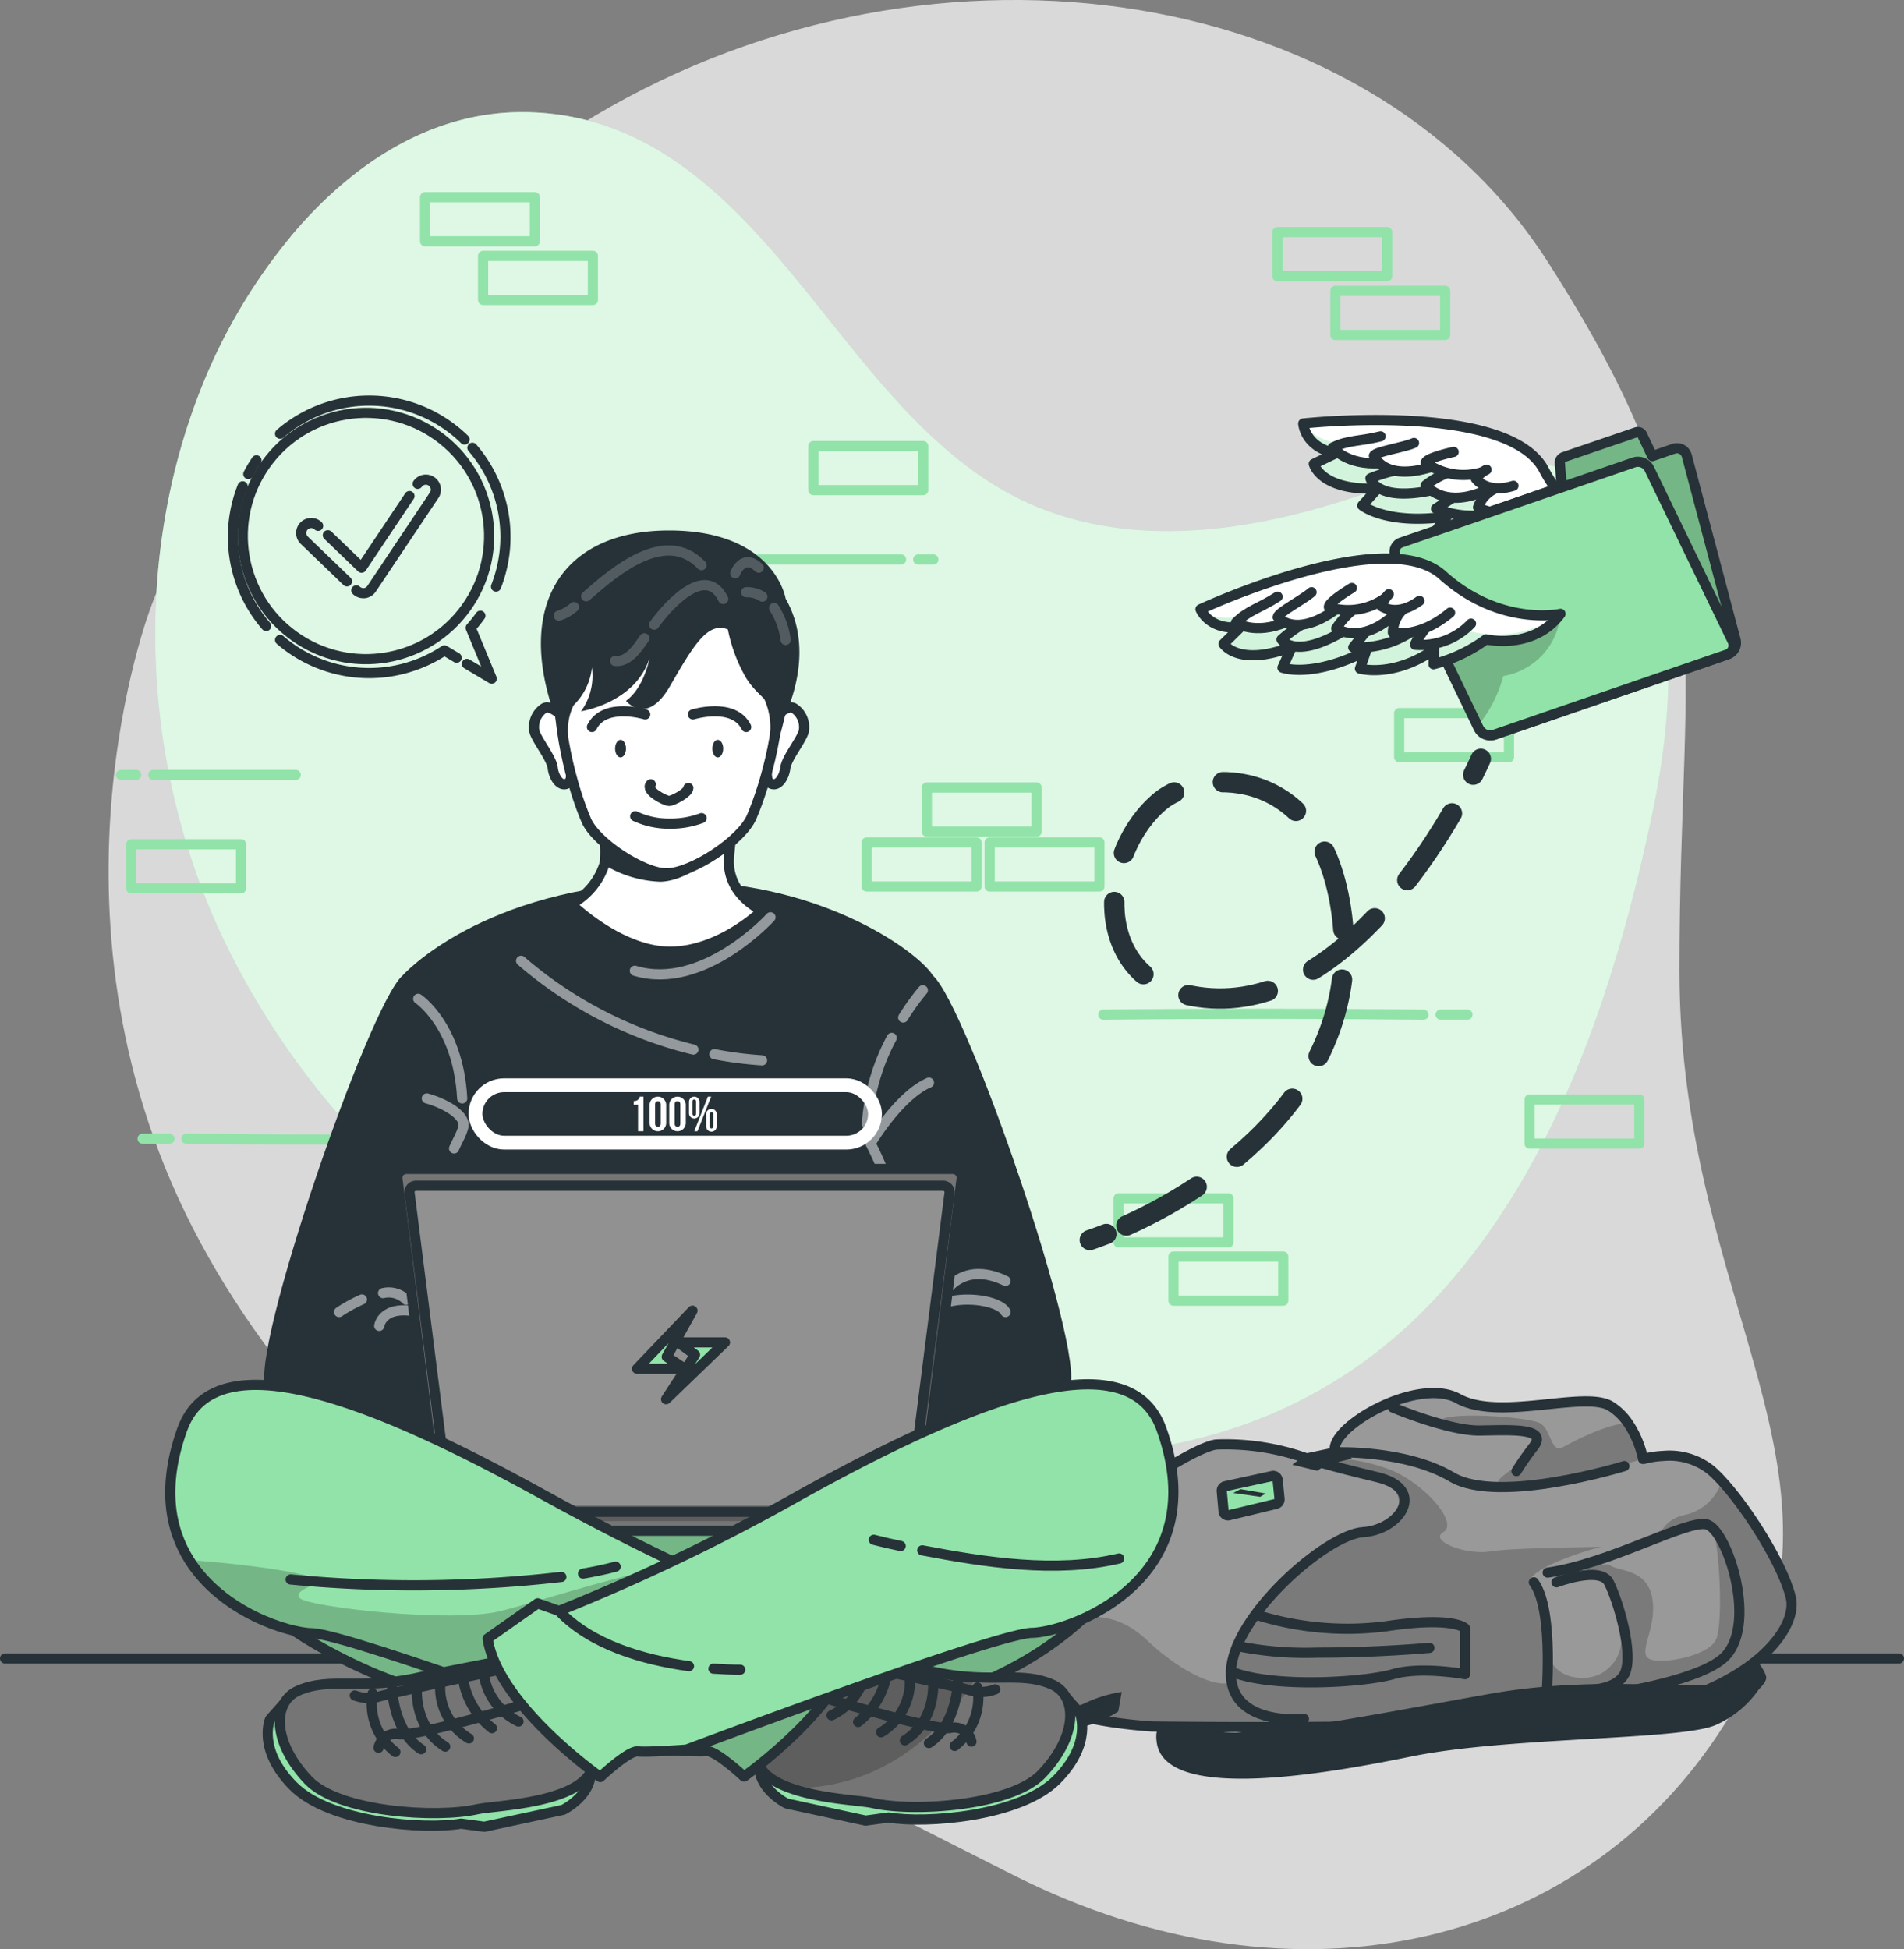 <svg xmlns="http://www.w3.org/2000/svg" xmlns:xlink="http://www.w3.org/1999/xlink" width="187.217" height="191.654" viewBox="0 0 187.217 191.654">
  <rect x="0" y="0" width="187.217" height="191.654" fill="#808080" stroke="none"/>
  <defs>
    <clipPath id="clip-path">
      <path id="Tracé_2423" data-name="Tracé 2423" d="M318.077,377.779c-15.709,1.09-41.81.722-41.81.722-13.472-.982-16.008-5.425-13.905-10.483,3.275-7.788,17.66-17.024,20.282-17.241a23.679,23.679,0,0,1,8.878,1.367l2.812-.593c-.865-2.332,8.025-7.524,12.088-5.283s12.46-.835,14.991.744a5.9,5.9,0,0,1,1.7,1.657,10,10,0,0,1,1.484,3.53h.035a9.141,9.141,0,0,1,1.947-.3,6.547,6.547,0,0,1,4.7,1.406,14.022,14.022,0,0,1,1.06,1.047c2.622,2.864,6,8.276,6.775,11.435C340.02,369.377,333.782,376.684,318.077,377.779Z" transform="translate(-261.707 -345.721)" fill="#999" stroke="#263238" stroke-linecap="round" stroke-linejoin="round" stroke-width="1"/>
    </clipPath>
    <clipPath id="clip-path-2">
      <path id="Tracé_2439" data-name="Tracé 2439" d="M75,356.732s-.247,11.149,18.214,19.369,68.63,12.213,77.771-16.747l-28.429-8.164H104.419L96.026,355Z" transform="translate(-75 -351.19)" fill="#92e3a9" stroke="#263238" stroke-linecap="round" stroke-linejoin="round" stroke-width="1"/>
    </clipPath>
    <clipPath id="clip-path-3">
      <path id="Tracé_2461" data-name="Tracé 2461" d="M180.822,369.829v1.856a1.372,1.372,0,0,1-.035.3,1.263,1.263,0,0,1-1.207.943H135.529a1.263,1.263,0,0,1-1.224-.952,1.373,1.373,0,0,1-.035-.3V369.82Z" transform="translate(-134.27 -369.82)" fill="#757575" stroke="#263238" stroke-linecap="round" stroke-linejoin="round" stroke-width="1"/>
    </clipPath>
    <clipPath id="clip-path-4">
      <path id="Tracé_2471" data-name="Tracé 2471" d="M233.566,416.926c-3,3.128-12.6,3.751-16.613,2.838-1.095-.251-5.079-.394-8.047-1.458-1.6-.567-2.907-1.4-3.305-2.665-1.151-3.6,8.99-10.461,8.99-10.461s6.468,1.246,7.809,1.566a25.586,25.586,0,0,0,4.759.658c3.076.134,5.157-.277,7.411.692C237.123,409.2,237.157,413.18,233.566,416.926Z" transform="translate(-205.51 -405.18)" fill="#757575" stroke="#263238" stroke-linecap="round" stroke-linejoin="round" stroke-width="1"/>
    </clipPath>
    <clipPath id="clip-path-5">
      <path id="Tracé_2483" data-name="Tracé 2483" d="M139.8,368.724c-.965,6.537-11.045,13.641-11.045,13.641s-2.791-2.617-3.712-2.509-4.759-.164-4.759-.164-30.354-11.361-34-11.422c-2.276-.035-8.835-2.029-12.079-7.2-1.93-3.072-2.687-7.268-.692-12.836,3.288-9.185,19.5-2.418,35.394,6.36,5.278,2.92,9.951,5.261,13.745,7.043,6.295,2.964,10.124,4.391,10.124,4.391l2.1-.753Z" transform="translate(-72.345 -343.845)" fill="#92e3a9" stroke="#263238" stroke-linecap="round" stroke-linejoin="round" stroke-width="1"/>
    </clipPath>
    <clipPath id="clip-path-6">
      <path id="Tracé_2536" data-name="Tracé 2536" d="M363.217,136.695a13.93,13.93,0,0,1-9.765-7.32c-3.708-6.65-23.622-4.465-23.622-4.465s.117,2.328,3.2,2.929l-2.163,1.038s.632,2.665,6.273,2.427l-1.506,1.67s2.371,1.934,8.315,1.086l-1.121,1.441s2.778,1.934,7.493.575l-.515,1.32s3.574.26,5.681-.662C355.494,136.734,359.57,139.247,363.217,136.695Z" transform="translate(-329.83 -124.566)" fill="#fff" stroke="#263238" stroke-linecap="round" stroke-linejoin="round" stroke-width="1"/>
    </clipPath>
    <clipPath id="clip-path-7">
      <path id="Tracé_2549" data-name="Tracé 2549" d="M382.95,128.951l-2.094.723-1-2.1a.467.467,0,0,0-.584-.242l-7.134,2.436a.571.571,0,0,0-.372.575l.186,2.375-11.893,4.1a1.185,1.185,0,0,0-.744,1.41l4.8,18.106a1,1,0,0,0,1.3.7l22.882-7.883a1.194,1.194,0,0,0,.748-1.41l-4.794-18.084a1,1,0,0,0-1.3-.705Z" transform="translate(-359.273 -127.304)" fill="#92e3a9" stroke="#263238" stroke-linecap="round" stroke-linejoin="round" stroke-width="1"/>
    </clipPath>
    <clipPath id="clip-path-8">
      <path id="Tracé_2553" data-name="Tracé 2553" d="M383.245,153.023l-22.882,7.883a1.263,1.263,0,0,1-1.506-.636l-.113-.229-5.386-11.175-2.669-5.52a.952.952,0,0,1,.549-1.346l22.887-7.878a1.255,1.255,0,0,1,1.506.632l8.181,16.929a.948.948,0,0,1-.567,1.341Z" transform="translate(-350.58 -134.06)" fill="#92e3a9" stroke="#263238" stroke-linecap="round" stroke-linejoin="round" stroke-width="1"/>
    </clipPath>
    <clipPath id="clip-path-9">
      <path id="Tracé_2557" data-name="Tracé 2557" d="M341.884,161.494s-5.936,1.3-11.6-3.8-23.8,3.349-23.8,3.349.865,2.163,3.963,1.731l-1.7,1.674s1.449,2.319,6.719.286l-.922,2.055s2.864,1.073,8.22-1.64l-.6,1.731s3.253.939,7.281-1.856l-.048,1.428a15.194,15.194,0,0,0,5.17-2.449C334.573,164.017,339.236,165.085,341.884,161.494Z" transform="translate(-306.49 -156.061)" fill="#fff" stroke="#263238" stroke-linecap="round" stroke-linejoin="round" stroke-width="1"/>
    </clipPath>
  </defs>
  <g id="Files_sent-bro" data-name="Files sent-bro" transform="translate(0.5)">
    <g id="freepik--background-simple--inject-15" transform="translate(10.177)">
      <path id="Tracé_2408" data-name="Tracé 2408" d="M62.474,88.809s-12.062,31.15,4.889,62.516,51.865,47.936,79.809,62.105,56.961,7.268,70.75-15.938-5.122-39.773-5.148-72.865,4.954-41.854-12.979-69.811S137.9,20.668,104.656,41.4,62.474,88.809,62.474,88.809Z" transform="translate(-58.313 -29.116)" fill="#fff" opacity="0.7"/>
      <path id="Tracé_2409" data-name="Tracé 2409" d="M82.229,66.834c5.819-6.957,13.689-12.343,23.06-12.226,16.008.2,24.66,14.364,33.841,25.3,4.759,5.668,10.163,11.136,17.232,13.8,10.6,4,22.415,1.666,32.746-2.042,4.629-1.661,10.115-4,15.324-2.8,15.848,3.626,14.2,22.965,11.582,35.208-3.535,16.535-9.28,34.14-20.922,46.842-27.875,30.41-78.04,11.768-103.185-12.5-1.847-1.782-3.617-3.647-5.283-5.6a77.875,77.875,0,0,1-10.885-16.631c-8.09-16.851-9.22-37.337-2.189-54.746a55.3,55.3,0,0,1,8.679-14.593Z" transform="translate(-64.323 -43.578)" fill="#92e3a9"/>
      <path id="Tracé_2410" data-name="Tracé 2410" d="M82.229,66.834c5.819-6.957,13.689-12.343,23.06-12.226,16.008.2,24.66,14.364,33.841,25.3,4.759,5.668,10.163,11.136,17.232,13.8,10.6,4,22.415,1.666,32.746-2.042,4.629-1.661,10.115-4,15.324-2.8,15.848,3.626,14.2,22.965,11.582,35.208-3.535,16.535-9.28,34.14-20.922,46.842-27.875,30.41-78.04,11.768-103.185-12.5-1.847-1.782-3.617-3.647-5.283-5.6a77.875,77.875,0,0,1-10.885-16.631c-8.09-16.851-9.22-37.337-2.189-54.746a55.3,55.3,0,0,1,8.679-14.593Z" transform="translate(-64.323 -43.578)" fill="#fff" opacity="0.7"/>
    </g>
    <g id="freepik--Bricks--inject-15" transform="translate(11.4 19.388)">
      <rect id="Rectangle_794" data-name="Rectangle 794" width="10.794" height="4.335" transform="translate(114.282 108.502) rotate(180)" fill="none" stroke="#92e3a9" stroke-linecap="round" stroke-linejoin="round" stroke-width="1"/>
      <rect id="Rectangle_795" data-name="Rectangle 795" width="10.794" height="4.335" transform="translate(108.887 102.774) rotate(180)" fill="none" stroke="#92e3a9" stroke-linecap="round" stroke-linejoin="round" stroke-width="1"/>
      <rect id="Rectangle_796" data-name="Rectangle 796" width="10.794" height="4.335" transform="translate(84.118 67.777) rotate(180)" fill="none" stroke="#92e3a9" stroke-linecap="round" stroke-linejoin="round" stroke-width="1"/>
      <rect id="Rectangle_797" data-name="Rectangle 797" width="10.794" height="4.335" transform="translate(90.028 62.382) rotate(180)" fill="none" stroke="#92e3a9" stroke-linecap="round" stroke-linejoin="round" stroke-width="1"/>
      <rect id="Rectangle_798" data-name="Rectangle 798" width="10.794" height="4.335" transform="translate(130.203 13.546) rotate(180)" fill="none" stroke="#92e3a9" stroke-linecap="round" stroke-linejoin="round" stroke-width="1"/>
      <rect id="Rectangle_799" data-name="Rectangle 799" width="10.794" height="4.335" transform="translate(124.496 7.77) rotate(180)" fill="none" stroke="#92e3a9" stroke-linecap="round" stroke-linejoin="round" stroke-width="1"/>
      <rect id="Rectangle_800" data-name="Rectangle 800" width="10.794" height="4.335" transform="translate(46.396 10.106) rotate(180)" fill="none" stroke="#92e3a9" stroke-linecap="round" stroke-linejoin="round" stroke-width="1"/>
      <rect id="Rectangle_801" data-name="Rectangle 801" width="10.794" height="4.335" transform="translate(40.69 4.335) rotate(180)" fill="none" stroke="#92e3a9" stroke-linecap="round" stroke-linejoin="round" stroke-width="1"/>
      <rect id="Rectangle_802" data-name="Rectangle 802" width="10.794" height="4.335" transform="translate(78.875 28.805) rotate(180)" fill="none" stroke="#92e3a9" stroke-linecap="round" stroke-linejoin="round" stroke-width="1"/>
      <rect id="Rectangle_803" data-name="Rectangle 803" width="10.794" height="4.335" transform="translate(136.472 55.062) rotate(180)" fill="none" stroke="#92e3a9" stroke-linecap="round" stroke-linejoin="round" stroke-width="1"/>
      <rect id="Rectangle_804" data-name="Rectangle 804" width="10.794" height="4.335" transform="translate(149.295 93.056) rotate(180)" fill="none" stroke="#92e3a9" stroke-linecap="round" stroke-linejoin="round" stroke-width="1"/>
      <rect id="Rectangle_805" data-name="Rectangle 805" width="10.794" height="4.335" transform="translate(96.206 67.777) rotate(180)" fill="none" stroke="#92e3a9" stroke-linecap="round" stroke-linejoin="round" stroke-width="1"/>
      <path id="Tracé_2411" data-name="Tracé 2411" d="M315.879,259.6c-10.492-.117-21.307-.117-31.479,0" transform="translate(-187.809 -179.219)" fill="none" stroke="#92e3a9" stroke-linecap="round" stroke-linejoin="round" stroke-width="1"/>
      <path id="Tracé_2412" data-name="Tracé 2412" d="M363.695,259.71H361.06" transform="translate(-231.303 -179.334)" fill="none" stroke="#92e3a9" stroke-linecap="round" stroke-linejoin="round" stroke-width="1"/>
      <path id="Tracé_2413" data-name="Tracé 2413" d="M76,287.91c10.492.117,21.307.117,31.479,0" transform="translate(-69.571 -195.334)" fill="none" stroke="#92e3a9" stroke-linecap="round" stroke-linejoin="round" stroke-width="1"/>
      <path id="Tracé_2414" data-name="Tracé 2414" d="M66.05,287.91h2.639" transform="translate(-63.926 -195.334)" fill="none" stroke="#92e3a9" stroke-linecap="round" stroke-linejoin="round" stroke-width="1"/>
      <path id="Tracé_2415" data-name="Tracé 2415" d="M242.32,156.27h1.488" transform="translate(-163.934 -120.646)" fill="none" stroke="#92e3a9" stroke-linecap="round" stroke-linejoin="round" stroke-width="1"/>
      <path id="Tracé_2416" data-name="Tracé 2416" d="M206.07,156.27h14" transform="translate(-143.368 -120.646)" fill="none" stroke="#92e3a9" stroke-linecap="round" stroke-linejoin="round" stroke-width="1"/>
      <rect id="Rectangle_806" data-name="Rectangle 806" width="10.794" height="4.335" transform="translate(1.008 63.624)" fill="none" stroke="#92e3a9" stroke-linecap="round" stroke-linejoin="round" stroke-width="1"/>
      <path id="Tracé_2417" data-name="Tracé 2417" d="M62.628,205.23H61.14" transform="translate(-61.14 -148.424)" fill="none" stroke="#92e3a9" stroke-linecap="round" stroke-linejoin="round" stroke-width="1"/>
      <path id="Tracé_2418" data-name="Tracé 2418" d="M82.486,205.23h-14" transform="translate(-65.31 -148.424)" fill="none" stroke="#92e3a9" stroke-linecap="round" stroke-linejoin="round" stroke-width="1"/>
    </g>
    <g id="freepik--Floor--inject-15" transform="translate(0 163.068)">
      <line id="Ligne_52" data-name="Ligne 52" x2="186.217" transform="translate(0)" fill="none" stroke="#263238" stroke-linecap="round" stroke-linejoin="round" stroke-width="1"/>
    </g>
    <g id="freepik--Bag--inject-15" transform="translate(98.173 136.976)">
      <path id="Tracé_2419" data-name="Tracé 2419" d="M297.694,407.606s-2.786,3.941.1,5.265,28.437-1.731,40.4-1.843,18.491-4.629,18.236-6-3.171-3.972-3.171-3.972l-2.033,2.375s2.163.649,2.1,1.653-7.982,4.27-17.946,2.894-31.2,2.89-32.881,2.7-.074-3.954-.074-3.954Z" transform="translate(-281.438 -377.118)" fill="#263238"/>
      <path id="Tracé_2420" data-name="Tracé 2420" d="M318.077,377.779c-15.709,1.09-41.81.722-41.81.722-13.472-.982-16.008-5.425-13.905-10.483,3.275-7.788,17.66-17.024,20.282-17.241a23.679,23.679,0,0,1,8.878,1.367l2.812-.593c-.865-2.332,8.025-7.524,12.088-5.283s12.46-.835,14.991.744a5.9,5.9,0,0,1,1.7,1.657,10,10,0,0,1,1.484,3.53h.035a9.141,9.141,0,0,1,1.947-.3,6.547,6.547,0,0,1,4.7,1.406,14.022,14.022,0,0,1,1.06,1.047c2.622,2.864,6,8.276,6.775,11.435C340.02,369.377,333.782,376.684,318.077,377.779Z" transform="translate(-261.707 -345.721)" fill="#999"/>
      <g id="Groupe_1530" data-name="Groupe 1530" clip-path="url(#clip-path)">
        <path id="Tracé_2421" data-name="Tracé 2421" d="M360.813,351.626c-.766-1.345,8.9-.71,9.929,0s1.03,2.933,2.142,2.332c.887-.476,4.266-2.306,6.429-2.384a10,10,0,0,1,1.484,3.53s-13.3,3.76-14.16,2.76,2.4-1.83,3.422-4.024-3.08-1.592-3.933-1.575S361.579,352.967,360.813,351.626Z" transform="translate(-317.911 -348.624)" opacity="0.2"/>
        <path id="Tracé_2422" data-name="Tracé 2422" d="M318.077,386.16c-15.709,1.09-41.81.723-41.81.723-13.472-.982-16.008-5.425-13.905-10.483a3.531,3.531,0,0,0,2.873.307c4.807-.926,7.541-1.181,10.626,1.731s6.593,4.681,8.22,4.11a15.536,15.536,0,0,1,6.49-11.045c6.265-4.616,7.74-3.305,8.99-4.53s1.99-3.461-1.6-4.724-5.339-1.731-5.339-1.731A17.232,17.232,0,0,1,300,361.746c3.426,1.536,6.416,5.192,4.962,6.018s2.137,2.3,4.621,1.9c2.2-.355,9.492-.394,10.954-.454-1.3.277-7.1,2.09-7.1,3.483a13.522,13.522,0,0,1,1.778,6.269c-.013,3.327,3.894,3.751,5.585,2.505s2.046-2.955,1.406-6.208-2.431-3.5-4.759-2.99c0,0,2.994-1.8,3.937-1.207s3.591.346,4.106,3.167-1.3,5.135-.433,5.906,5.819-.087,6.676-1.731.29-11.063-.536-11.249-4.958,1.069-5.075,1.1a3.34,3.34,0,0,1,2.531-2.163,4.93,4.93,0,0,0,3.7-3.4c2.622,2.864,6,8.276,6.775,11.435C340.02,377.758,333.782,385.065,318.077,386.16Z" transform="translate(-261.707 -354.101)" opacity="0.2"/>
      </g>
      <path id="Tracé_2424" data-name="Tracé 2424" d="M318.077,377.779c-15.709,1.09-41.81.722-41.81.722-13.472-.982-16.008-5.425-13.905-10.483,3.275-7.788,17.66-17.024,20.282-17.241a23.679,23.679,0,0,1,8.878,1.367l2.812-.593c-.865-2.332,8.025-7.524,12.088-5.283s12.46-.835,14.991.744a5.9,5.9,0,0,1,1.7,1.657,10,10,0,0,1,1.484,3.53h.035a9.141,9.141,0,0,1,1.947-.3,6.547,6.547,0,0,1,4.7,1.406,14.022,14.022,0,0,1,1.06,1.047c2.622,2.864,6,8.276,6.775,11.435C340.02,369.377,333.782,376.684,318.077,377.779Z" transform="translate(-261.707 -345.721)" fill="none" stroke="#263238" stroke-linecap="round" stroke-linejoin="round" stroke-width="1"/>
      <path id="Tracé_2425" data-name="Tracé 2425" d="M320.852,360.57s1.969.658,6.922,1.839S330,367.6,326.4,367.817s-12.823,8.25-13,13.706,7.177,4.66,7.177,4.66" transform="translate(-291.037 -354.146)" fill="none" stroke="#263238" stroke-linecap="round" stroke-linejoin="round" stroke-width="1"/>
      <path id="Tracé_2426" data-name="Tracé 2426" d="M337.13,359.188s6.853-.29,11.474,2.431,16.947-1.086,16.947-1.086" transform="translate(-304.499 -353.357)" fill="none" stroke="#263238" stroke-linecap="round" stroke-linejoin="round" stroke-width="1"/>
      <path id="Tracé_2427" data-name="Tracé 2427" d="M382.24,381.2c2.059,2.821,1.194,11.846,1.194,11.846s13.572-1.237,17.306-4.274.489-12.919-1.566-13.286-9.583,3.924-15.575,4.759" transform="translate(-330.093 -362.593)" fill="none" stroke="#263238" stroke-linecap="round" stroke-linejoin="round" stroke-width="1"/>
      <path id="Tracé_2428" data-name="Tracé 2428" d="M387.39,387.772s4.279-1.627,5.135,0,2.553,7.13,1.54,9.038-4.794,1.553-4.794,1.553" transform="translate(-333.014 -369.169)" fill="none" stroke="#263238" stroke-linecap="round" stroke-linejoin="round" stroke-width="1"/>
      <path id="Tracé_2429" data-name="Tracé 2429" d="M350.2,349s5.469,2.306,8.553,2.263,6.68-.273,5.308,1.553a29,29,0,0,0-1.709,2.436" transform="translate(-311.914 -347.581)" fill="none" stroke="#263238" stroke-linecap="round" stroke-linejoin="round" stroke-width="1"/>
      <path id="Tracé_2430" data-name="Tracé 2430" d="M315.84,396.05a29.845,29.845,0,0,0,12.823,1.155c6.676-1.008,7.766.195,7.766.195v4.517s-4.326-.8-7.082,0-11.811,1.41-15.917-.264" transform="translate(-291.053 -374.276)" fill="none" stroke="#263238" stroke-linecap="round" stroke-linejoin="round" stroke-width="1"/>
      <path id="Tracé_2431" data-name="Tracé 2431" d="M314.81,403.21a34.024,34.024,0,0,0,7.93.645c5.668.013,10.976-.467,10.976-.467" transform="translate(-291.835 -378.338)" fill="none" stroke="#263238" stroke-linecap="round" stroke-linejoin="round" stroke-width="1"/>
      <path id="Tracé_2432" data-name="Tracé 2432" d="M311.485,368l-.177-1.969a.454.454,0,0,1,.355-.48l4.595-1a.433.433,0,0,1,.545.394l.186,1.86a.459.459,0,0,1-.342.485l-4.608,1.112a.433.433,0,0,1-.554-.4Z" transform="translate(-289.848 -356.395)" fill="#92e3a9" stroke="#263238" stroke-linecap="round" stroke-linejoin="round" stroke-width="1"/>
      <path id="Tracé_2433" data-name="Tracé 2433" d="M314.627,367.55l2.483.428-.554.329-2.656-.381Z" transform="translate(-291.319 -358.106)" fill="#263238"/>
      <path id="Tracé_2434" data-name="Tracé 2434" d="M327.35,360.394a5.192,5.192,0,0,1,3.028-1.224c1.666,0,2.951.515,2.778.614s-2.821.619-3.314,1.216Z" transform="translate(-298.95 -353.351)" fill="#263238"/>
      <path id="Tracé_2435" data-name="Tracé 2435" d="M265.9,410.26s-5.391,1.761-2.483,3.816,6.849,1.627,10.055-.433l.342-1.925a13.125,13.125,0,0,0-3.634,1.116c-1.67.865-5.564,0-5.309-.476a1.159,1.159,0,0,1,.943-.472Z" transform="translate(-262.191 -382.338)" fill="#263238"/>
      <path id="Tracé_2436" data-name="Tracé 2436" d="M301.745,413.915c.4,2.163,15.437-.952,27.65-3.106s23.016.342,23.916-1.575,3.1-.056,3.1-.056a10.1,10.1,0,0,1-5.045,4.759c-3.582,1.467-20.408,1.125-29.852,3.059s-26.2,4.759-24.994-2.6Z" transform="translate(-281.423 -381.264)" fill="#263238"/>
    </g>
    <g id="freepik--Character--inject-15" transform="translate(16.248 52.161)">
      <path id="Tracé_2437" data-name="Tracé 2437" d="M75,356.732s-.247,11.149,18.214,19.369,68.63,12.213,77.771-16.747l-28.429-8.164H104.419L96.026,355Z" transform="translate(-73.851 -264.009)" fill="#92e3a9"/>
      <g id="Groupe_1531" data-name="Groupe 1531" transform="translate(1.148 87.181)" clip-path="url(#clip-path-2)">
        <path id="Tracé_2438" data-name="Tracé 2438" d="M75,356.732s-.247,11.149,18.214,19.369,68.63,12.213,77.771-16.747l-28.429-8.164H104.419L96.026,355Z" transform="translate(-75 -351.19)" opacity="0.2"/>
      </g>
      <path id="Tracé_2440" data-name="Tracé 2440" d="M75,356.732s-.247,11.149,18.214,19.369,68.63,12.213,77.771-16.747l-28.429-8.164H104.419L96.026,355Z" transform="translate(-73.851 -264.009)" fill="none" stroke="#263238" stroke-linecap="round" stroke-linejoin="round" stroke-width="1"/>
      <path id="Tracé_2441" data-name="Tracé 2441" d="M107.265,250.85c-3.349,2.99-14.961,36.774-13.459,40.46s21.2,7.052,21.2,7.052-1.947-38.146-2.046-38.782S107.265,250.85,107.265,250.85Z" transform="translate(-84.445 -207.08)" fill="#263238"/>
      <path id="Tracé_2442" data-name="Tracé 2442" d="M235.53,250.85c3.349,2.99,14.961,36.774,13.459,40.46s-21.2,7.052-21.2,7.052,1.947-38.146,2.046-38.782S235.53,250.85,235.53,250.85Z" transform="translate(-160.539 -207.08)" fill="#263238"/>
      <path id="Tracé_2443" data-name="Tracé 2443" d="M125.09,238.7s7.727-8.731,26-9.25c14.684-.433,24.734,6.857,26.17,9.25s-6.533,34.282-6.533,34.282l4.461,17.167s-23.921,7.969-45.284,0l2.868-18.128S125.25,243.16,125.09,238.7Z" transform="translate(-102.271 -194.925)" fill="#263238"/>
      <g id="Groupe_1532" data-name="Groupe 1532" transform="translate(16.594 38.029)" opacity="0.5">
        <path id="Tracé_2444" data-name="Tracé 2444" d="M191.258,237.58s-6.619,7.294-13.338,5.261" transform="translate(-148.838 -237.58)" fill="none" stroke="#fff" stroke-linecap="round" stroke-linejoin="round" stroke-width="1"/>
        <path id="Tracé_2445" data-name="Tracé 2445" d="M196,268.7a37.811,37.811,0,0,0,4.685.606" transform="translate(-159.096 -255.236)" fill="none" stroke="#fff" stroke-linecap="round" stroke-linejoin="round" stroke-width="1"/>
        <path id="Tracé_2446" data-name="Tracé 2446" d="M152.07,247.48a40.563,40.563,0,0,0,16.938,8.726" transform="translate(-134.172 -243.197)" fill="none" stroke="#fff" stroke-linecap="round" stroke-linejoin="round" stroke-width="1"/>
        <path id="Tracé_2447" data-name="Tracé 2447" d="M233.1,265a20.814,20.814,0,0,0-2.44,8.441" transform="translate(-178.761 -253.137)" fill="none" stroke="#fff" stroke-linecap="round" stroke-linejoin="round" stroke-width="1"/>
        <path id="Tracé_2448" data-name="Tracé 2448" d="M240.84,254.17a23.146,23.146,0,0,0-1.93,2.682" transform="translate(-183.441 -246.993)" fill="none" stroke="#fff" stroke-linecap="round" stroke-linejoin="round" stroke-width="1"/>
        <path id="Tracé_2449" data-name="Tracé 2449" d="M237.231,275.17c-2.99,1.3-5.741,5.979-5.741,5.979a36.055,36.055,0,0,1,2.868,7.653" transform="translate(-179.231 -258.907)" fill="none" stroke="#fff" stroke-linecap="round" stroke-linejoin="round" stroke-width="1"/>
        <path id="Tracé_2450" data-name="Tracé 2450" d="M234.25,328.022A8.959,8.959,0,0,0,238.8,325.7c1.748-1.869,6.814-1.367,7.532,0" transform="translate(-180.797 -286.883)" fill="none" stroke="#fff" stroke-linecap="round" stroke-linejoin="round" stroke-width="1"/>
        <path id="Tracé_2451" data-name="Tracé 2451" d="M248.9,320.162s1.8-2.734,5.741-.822" transform="translate(-189.109 -283.582)" fill="none" stroke="#fff" stroke-linecap="round" stroke-linejoin="round" stroke-width="1"/>
        <path id="Tracé_2452" data-name="Tracé 2452" d="M128.68,256.11s3.941,2.626,4.326,9.795" transform="translate(-120.901 -248.093)" fill="none" stroke="#fff" stroke-linecap="round" stroke-linejoin="round" stroke-width="1"/>
        <path id="Tracé_2453" data-name="Tracé 2453" d="M131.2,295.39a58.845,58.845,0,0,0-2.808,9.085" transform="translate(-120.737 -270.379)" fill="none" stroke="#fff" stroke-linecap="round" stroke-linejoin="round" stroke-width="1"/>
        <path id="Tracé_2454" data-name="Tracé 2454" d="M130.64,278.75c1.043.264,3.409,1.255,3.608,2.475.1.567-.735,1.925-.93,2.444" transform="translate(-122.013 -260.938)" fill="none" stroke="#fff" stroke-linecap="round" stroke-linejoin="round" stroke-width="1"/>
        <path id="Tracé_2455" data-name="Tracé 2455" d="M120.7,322.914a2.423,2.423,0,0,1,2.284.658" transform="translate(-116.374 -285.958)" fill="none" stroke="#fff" stroke-linecap="round" stroke-linejoin="round" stroke-width="1"/>
        <path id="Tracé_2456" data-name="Tracé 2456" d="M110.7,325.683a15.07,15.07,0,0,1,2.245-1.233" transform="translate(-110.7 -286.867)" fill="none" stroke="#fff" stroke-linecap="round" stroke-linejoin="round" stroke-width="1"/>
        <path id="Tracé_2457" data-name="Tracé 2457" d="M119.82,328.443s.255-2.133,3.833-1.363,12.071,3.4,12.071,3.4" transform="translate(-115.874 -288.264)" fill="none" stroke="#fff" stroke-linecap="round" stroke-linejoin="round" stroke-width="1"/>
      </g>
      <path id="Tracé_2458" data-name="Tracé 2458" d="M182.231,215.347s-4.11,4.045-9.085,4.045-9.726-4.685-9.726-4.685a6.776,6.776,0,0,0,3.253-3.833,4.149,4.149,0,0,0,.1-.472,15.189,15.189,0,0,0-.545-4.91c-.679-2.964-1.687-5.931-1.687-5.931h16.073s-.761,3.708-1.263,7.126c-.091.627-.177,1.242-.242,1.826s-.134,1.211-.164,1.731C178.748,213.863,182.231,215.347,182.231,215.347Z" transform="translate(-124.018 -177.98)" fill="#fff" stroke="#263238" stroke-linecap="round" stroke-linejoin="round" stroke-width="1"/>
      <path id="Tracé_2459" data-name="Tracé 2459" d="M180.822,369.829v1.856a1.372,1.372,0,0,1-.035.3,1.263,1.263,0,0,1-1.207.943H135.529a1.263,1.263,0,0,1-1.224-.952,1.373,1.373,0,0,1-.035-.3V369.82Z" transform="translate(-107.479 -274.579)" fill="#757575"/>
      <g id="Groupe_1533" data-name="Groupe 1533" transform="translate(26.791 95.241)" clip-path="url(#clip-path-3)">
        <path id="Tracé_2460" data-name="Tracé 2460" d="M180.822,369.84V371.7a1.372,1.372,0,0,1-.035.3H134.3a1.372,1.372,0,0,1-.035-.3V369.84Z" transform="translate(-134.27 -369.831)" opacity="0.2"/>
      </g>
      <path id="Tracé_2462" data-name="Tracé 2462" d="M180.822,369.829v1.856a1.372,1.372,0,0,1-.035.3,1.263,1.263,0,0,1-1.207.943H135.529a1.263,1.263,0,0,1-1.224-.952,1.373,1.373,0,0,1-.035-.3V369.82Z" transform="translate(-107.479 -274.579)" fill="none" stroke="#263238" stroke-linecap="round" stroke-linejoin="round" stroke-width="1"/>
      <path id="Tracé_2463" data-name="Tracé 2463" d="M174.525,328.491H128.843a.917.917,0,0,1-.926-.714l-3.967-32.015a.865.865,0,0,1,.865-.982h53.742a.865.865,0,0,1,.865.982l-3.967,32.015a.909.909,0,0,1-.93.714Z" transform="translate(-101.619 -232.004)" fill="#757575" stroke="#263238" stroke-linecap="round" stroke-linejoin="round" stroke-width="1"/>
      <path id="Tracé_2464" data-name="Tracé 2464" d="M130.589,329.984,126.7,299.3a.632.632,0,0,1,.619-.7h51.86a.636.636,0,0,1,.623.7L175.9,329.984" transform="translate(-103.18 -234.171)" fill="#fff" opacity="0.2"/>
      <path id="Tracé_2465" data-name="Tracé 2465" d="M130.589,329.984,126.7,299.3a.632.632,0,0,1,.619-.7h51.86a.636.636,0,0,1,.623.7L175.9,329.984" transform="translate(-103.18 -234.171)" fill="none" stroke="#263238" stroke-linecap="round" stroke-linejoin="round" stroke-width="1"/>
      <path id="Tracé_2466" data-name="Tracé 2466" d="M183.114,332.7H178.42l5.451-5.711-2.531,4.534Z" transform="translate(-132.528 -250.279)" fill="#92e3a9" stroke="#263238" stroke-linecap="round" stroke-linejoin="round" stroke-width="1"/>
      <path id="Tracé_2467" data-name="Tracé 2467" d="M185.02,339.785l5.789-5.585h-4.586l1.644,1.211Z" transform="translate(-136.273 -254.369)" fill="#92e3a9" stroke="#263238" stroke-linecap="round" stroke-linejoin="round" stroke-width="1"/>
      <path id="Tracé_2468" data-name="Tracé 2468" d="M236.32,414.81l1.384,1.575s1.3,2.951-2.289,6.563-12.884,4.326-16.5,3.7l-2.28.307-7.757-1.679s-3.928-1.921-2.323-5.291S236.32,414.81,236.32,414.81Z" transform="translate(-148.272 -300.104)" fill="#92e3a9" stroke="#263238" stroke-linecap="round" stroke-linejoin="round" stroke-width="1"/>
      <path id="Tracé_2469" data-name="Tracé 2469" d="M233.566,416.926c-3,3.128-12.6,3.751-16.613,2.838-1.095-.251-5.079-.394-8.047-1.458-1.6-.567-2.907-1.4-3.305-2.665-1.151-3.6,8.99-10.461,8.99-10.461s6.468,1.246,7.809,1.566a25.586,25.586,0,0,0,4.759.658c3.076.134,5.157-.277,7.411.692C237.123,409.2,237.157,413.18,233.566,416.926Z" transform="translate(-147.898 -294.641)" fill="#757575"/>
      <g id="Groupe_1534" data-name="Groupe 1534" transform="translate(57.612 110.539)" clip-path="url(#clip-path-4)">
        <path id="Tracé_2470" data-name="Tracé 2470" d="M227.142,407.4c-2.31,3.773-8.077,11.015-18.236,10.9-1.6-.567-2.907-1.4-3.305-2.665-1.151-3.6,8.99-10.461,8.99-10.461s6.468,1.246,7.809,1.566a25.585,25.585,0,0,0,4.742.658Z" transform="translate(-205.51 -405.18)" opacity="0.2"/>
      </g>
      <path id="Tracé_2472" data-name="Tracé 2472" d="M233.566,416.926c-3,3.128-12.6,3.751-16.613,2.838-1.095-.251-5.079-.394-8.047-1.458-1.6-.567-2.907-1.4-3.305-2.665-1.151-3.6,8.99-10.461,8.99-10.461s6.468,1.246,7.809,1.566a25.586,25.586,0,0,0,4.759.658c3.076.134,5.157-.277,7.411.692C237.123,409.2,237.157,413.18,233.566,416.926Z" transform="translate(-147.898 -294.641)" fill="none" stroke="#263238" stroke-linecap="round" stroke-linejoin="round" stroke-width="1"/>
      <path id="Tracé_2473" data-name="Tracé 2473" d="M222.25,415.35s9.951,3,11.82,2.808a1.728,1.728,0,0,1,2.1,1.337" transform="translate(-157.395 -300.411)" fill="none" stroke="#263238" stroke-linecap="round" stroke-linejoin="round" stroke-width="1"/>
      <path id="Tracé_2474" data-name="Tracé 2474" d="M225.94,407s10.92,2.336,12.239,2.726a3.8,3.8,0,0,0,2.418-.108" transform="translate(-159.489 -295.673)" fill="none" stroke="#263238" stroke-linecap="round" stroke-linejoin="round" stroke-width="1"/>
      <path id="Tracé_2475" data-name="Tracé 2475" d="M226.081,407.4a6.139,6.139,0,0,1-3.461,5" transform="translate(-157.605 -295.9)" fill="none" stroke="#263238" stroke-linecap="round" stroke-linejoin="round" stroke-width="1"/>
      <path id="Tracé_2476" data-name="Tracé 2476" d="M231.55,408.26a7.632,7.632,0,0,1-2.89,5.283" transform="translate(-161.032 -296.388)" fill="none" stroke="#263238" stroke-linecap="round" stroke-linejoin="round" stroke-width="1"/>
      <path id="Tracé_2477" data-name="Tracé 2477" d="M236.688,410a5.813,5.813,0,0,1-2.808,5.542" transform="translate(-163.994 -297.375)" fill="none" stroke="#263238" stroke-linecap="round" stroke-linejoin="round" stroke-width="1"/>
      <path id="Tracé_2478" data-name="Tracé 2478" d="M242.045,410.58s.515,4.024-2.765,6.087" transform="translate(-167.058 -297.704)" fill="none" stroke="#263238" stroke-linecap="round" stroke-linejoin="round" stroke-width="1"/>
      <path id="Tracé_2479" data-name="Tracé 2479" d="M247.6,411.39s-.087,4.2-2.851,6" transform="translate(-170.161 -298.164)" fill="none" stroke="#263238" stroke-linecap="round" stroke-linejoin="round" stroke-width="1"/>
      <path id="Tracé_2480" data-name="Tracé 2480" d="M252.845,412.63a5.987,5.987,0,0,1-2.245,5.745" transform="translate(-173.48 -298.867)" fill="none" stroke="#263238" stroke-linecap="round" stroke-linejoin="round" stroke-width="1"/>
      <path id="Tracé_2481" data-name="Tracé 2481" d="M139.8,368.724c-.965,6.537-11.045,13.641-11.045,13.641s-2.791-2.617-3.712-2.509-4.759-.164-4.759-.164-30.354-11.361-34-11.422c-2.276-.035-8.835-2.029-12.079-7.2-1.93-3.072-2.687-7.268-.692-12.836,3.288-9.185,19.5-2.418,35.394,6.36,5.278,2.92,9.951,5.261,13.745,7.043,6.295,2.964,10.124,4.391,10.124,4.391l2.1-.753Z" transform="translate(-72.345 -259.842)" fill="#92e3a9"/>
      <g id="Groupe_1535" data-name="Groupe 1535" transform="translate(0 84.004)" clip-path="url(#clip-path-5)">
        <path id="Tracé_2482" data-name="Tracé 2482" d="M142.252,391.308c-.965,6.537-11.045,13.641-11.045,13.641s-2.791-2.617-3.712-2.509-4.759-.164-4.759-.164-30.354-11.361-34-11.422c-2.276-.035-8.835-2.029-12.079-7.2,3.812.281,10.305.917,13.412,2.077,0,0-3.461.865-2.509,1.7s14.848,2.466,19.737,1.233c4.422-1.112,13.247-4.119,17.816-4.439,6.295,2.964,10.124,4.391,10.124,4.391l2.1-.753Z" transform="translate(-74.793 -366.429)" opacity="0.2"/>
      </g>
      <path id="Tracé_2484" data-name="Tracé 2484" d="M139.8,368.724c-.965,6.537-11.045,13.641-11.045,13.641s-2.791-2.617-3.712-2.509-4.759-.164-4.759-.164-30.354-11.361-34-11.422c-2.276-.035-8.835-2.029-12.079-7.2-1.93-3.072-2.687-7.268-.692-12.836,3.288-9.185,19.5-2.418,35.394,6.36,5.278,2.92,9.951,5.261,13.745,7.043,6.295,2.964,10.124,4.391,10.124,4.391l2.1-.753Z" transform="translate(-72.345 -259.842)" fill="none" stroke="#263238" stroke-linecap="round" stroke-linejoin="round" stroke-width="1"/>
      <path id="Tracé_2485" data-name="Tracé 2485" d="M166.14,385.854c1.077-.186,2.163-.407,3.206-.684" transform="translate(-125.561 -283.288)" fill="none" stroke="#263238" stroke-linecap="round" stroke-linejoin="round" stroke-width="1"/>
      <path id="Tracé_2486" data-name="Tracé 2486" d="M99.7,387.751a127.234,127.234,0,0,0,26.612-.251" transform="translate(-87.865 -284.61)" fill="none" stroke="#263238" stroke-linecap="round" stroke-linejoin="round" stroke-width="1"/>
      <path id="Tracé_2487" data-name="Tracé 2487" d="M96.1,416.21l-1.4,1.575s-1.3,2.951,2.284,6.563,12.884,4.326,16.5,3.7l2.284.307,7.753-1.666s3.946-1.917,2.328-5.291S96.1,416.21,96.1,416.21Z" transform="translate(-84.898 -300.899)" fill="#92e3a9" stroke="#263238" stroke-linecap="round" stroke-linejoin="round" stroke-width="1"/>
      <path id="Tracé_2488" data-name="Tracé 2488" d="M119.024,406.58s-6.468,1.246-7.813,1.562c-6.009,1.419-8.908-.039-12.149,1.354-2.57,1.1-2.6,5.083.982,8.83,3,3.128,12.6,3.751,16.613,2.838,1.683-.381,10.21-.532,11.357-4.127S119.024,406.58,119.024,406.58Z" transform="translate(-86.466 -295.435)" fill="#757575" stroke="#263238" stroke-linecap="round" stroke-linejoin="round" stroke-width="1"/>
      <path id="Tracé_2489" data-name="Tracé 2489" d="M133.588,416.75s-9.951,3-11.82,2.808a1.728,1.728,0,0,0-2.1,1.337" transform="translate(-99.196 -301.205)" fill="none" stroke="#263238" stroke-linecap="round" stroke-linejoin="round" stroke-width="1"/>
      <path id="Tracé_2490" data-name="Tracé 2490" d="M128.932,408.37s-10.924,2.341-12.244,2.726a3.786,3.786,0,0,1-2.418-.1" transform="translate(-96.132 -296.45)" fill="none" stroke="#263238" stroke-linecap="round" stroke-linejoin="round" stroke-width="1"/>
      <path id="Tracé_2491" data-name="Tracé 2491" d="M143.48,408.8a6.139,6.139,0,0,0,3.461,5" transform="translate(-112.704 -296.694)" fill="none" stroke="#263238" stroke-linecap="round" stroke-linejoin="round" stroke-width="1"/>
      <path id="Tracé_2492" data-name="Tracé 2492" d="M138.75,409.66a7.623,7.623,0,0,0,2.894,5.283" transform="translate(-110.021 -297.182)" fill="none" stroke="#263238" stroke-linecap="round" stroke-linejoin="round" stroke-width="1"/>
      <path id="Tracé_2493" data-name="Tracé 2493" d="M133.678,411.39a5.8,5.8,0,0,0,2.8,5.542" transform="translate(-107.121 -298.164)" fill="none" stroke="#263238" stroke-linecap="round" stroke-linejoin="round" stroke-width="1"/>
      <path id="Tracé_2494" data-name="Tracé 2494" d="M128.381,412s-.515,4.024,2.765,6.087" transform="translate(-104.121 -298.51)" fill="none" stroke="#263238" stroke-linecap="round" stroke-linejoin="round" stroke-width="1"/>
      <path id="Tracé_2495" data-name="Tracé 2495" d="M122.76,412.79s.082,4.2,2.851,6" transform="translate(-100.949 -298.958)" fill="none" stroke="#263238" stroke-linecap="round" stroke-linejoin="round" stroke-width="1"/>
      <path id="Tracé_2496" data-name="Tracé 2496" d="M118.207,414a5.992,5.992,0,0,0,2.241,5.745" transform="translate(-98.321 -299.645)" fill="none" stroke="#263238" stroke-linecap="round" stroke-linejoin="round" stroke-width="1"/>
      <path id="Tracé_2497" data-name="Tracé 2497" d="M210.7,348.106c-3.31-9.181-19.5-2.384-35.377,6.425a199.337,199.337,0,0,1-23.851,11.478l-2.1-.744-4.915,3.461c.978,6.533,11.076,13.615,11.076,13.615s2.782-2.626,3.708-2.518,4.759-.173,4.759-.173,30.354-11.417,33.975-11.482S216.073,363.054,210.7,348.106Z" transform="translate(-113.255 -259.778)" fill="#92e3a9" stroke="#263238" stroke-linecap="round" stroke-linejoin="round" stroke-width="1"/>
      <path id="Tracé_2498" data-name="Tracé 2498" d="M195.78,408.35c.865.061,1.757.1,2.635.1" transform="translate(-142.377 -296.439)" fill="none" stroke="#263238" stroke-linecap="round" stroke-linejoin="round" stroke-width="1"/>
      <path id="Tracé_2499" data-name="Tracé 2499" d="M160.67,395.22c3.171,3.366,8.363,4.828,12.785,5.434" transform="translate(-122.457 -288.99)" fill="none" stroke="#263238" stroke-linecap="round" stroke-linejoin="round" stroke-width="1"/>
      <path id="Tracé_2500" data-name="Tracé 2500" d="M243.24,381.46c6.208,1.181,13.113,2.263,19.361.8" transform="translate(-169.304 -281.183)" fill="none" stroke="#263238" stroke-linecap="round" stroke-linejoin="round" stroke-width="1"/>
      <path id="Tracé_2501" data-name="Tracé 2501" d="M232.23,379.06c.865.221,1.757.433,2.643.61" transform="translate(-163.058 -279.821)" fill="none" stroke="#263238" stroke-linecap="round" stroke-linejoin="round" stroke-width="1"/>
      <path id="Tracé_2502" data-name="Tracé 2502" d="M183.1,214.434c-.091.627-.177,1.242-.242,1.826-1.618,1.657-4.326,3.937-6.922,4.015a11.307,11.307,0,0,1-5.512-1.653,4.149,4.149,0,0,0,.1-.472,15.189,15.189,0,0,0-.545-4.91Z" transform="translate(-127.739 -185.741)" fill="#263238"/>
      <path id="Tracé_2503" data-name="Tracé 2503" d="M208.814,190.706s1.181-1.112,1.761-.744a2.224,2.224,0,0,1,.952,2.341c-.316.943-1.687,2.6-1.8,3.548s-.813,2.042-1.592,1.406S208.814,190.706,208.814,190.706Z" transform="translate(-149.259 -172.492)" fill="#fff" stroke="#263238" stroke-linecap="round" stroke-linejoin="round" stroke-width="1"/>
      <path id="Tracé_2504" data-name="Tracé 2504" d="M157.722,190.706s-1.181-1.112-1.761-.744a2.215,2.215,0,0,0-.947,2.341c.32.943,1.687,2.6,1.791,3.548s.818,2.042,1.592,1.406S157.722,190.706,157.722,190.706Z" transform="translate(-119.202 -172.492)" fill="#fff" stroke="#263238" stroke-linecap="round" stroke-linejoin="round" stroke-width="1"/>
      <path id="Tracé_2505" data-name="Tracé 2505" d="M171.217,156.7c15.359,0,11.205,18.569,8.376,25.136-.991,2.306-5.888,5.538-8.376,5.538-2.315,0-6.922-3.028-7.874-5.192C160.483,175.563,156.581,156.7,171.217,156.7Z" transform="translate(-122.435 -153.663)" fill="#fff" stroke="#263238" stroke-linecap="round" stroke-linejoin="round" stroke-width="1"/>
      <path id="Tracé_2506" data-name="Tracé 2506" d="M191.12,191.074s4-1.237,5.235,1.237" transform="translate(-139.733 -172.99)" fill="none" stroke="#263238" stroke-linecap="round" stroke-linejoin="round" stroke-width="1"/>
      <path id="Tracé_2507" data-name="Tracé 2507" d="M196.6,198.115c0,.472-.238.865-.536.865s-.532-.385-.532-.865.238-.865.532-.865S196.6,197.644,196.6,198.115Z" transform="translate(-142.236 -176.669)" fill="#263238"/>
      <path id="Tracé_2508" data-name="Tracé 2508" d="M173.409,191.074s-4-1.237-5.239,1.237" transform="translate(-126.713 -172.99)" fill="none" stroke="#263238" stroke-linecap="round" stroke-linejoin="round" stroke-width="1"/>
      <path id="Tracé_2509" data-name="Tracé 2509" d="M173.43,198.115c0,.472.242.865.536.865s.536-.385.536-.865-.242-.865-.536-.865S173.43,197.644,173.43,198.115Z" transform="translate(-129.697 -176.669)" fill="#263238"/>
      <path id="Tracé_2510" data-name="Tracé 2510" d="M181.393,207.36c-.58.619,1.428,1.635,1.8,1.635s1.9-.8,1.9-1.272" transform="translate(-134.156 -182.405)" fill="#fff" stroke="#263238" stroke-linecap="round" stroke-linejoin="round" stroke-width="1"/>
      <path id="Tracé_2511" data-name="Tracé 2511" d="M176.125,159.559a19.468,19.468,0,0,1-11.837,0s-2.072-.121-2.89.922,0,4.257.216,5.568-1.8,2.215-1.527,5.525l-.273,1.25s-2.232-5.685-1.687-10.267,3-6.109,3-6.109,1.32-3.954,9.047-3.928c8.328.035,9.168,4.543,9.168,4.543s5.192,3.894,1,16.185l-.433-1.674a6.887,6.887,0,0,0-1.056-4.655c-.727-1.06.433-4.253.164-5.888S176.125,159.559,176.125,159.559Z" transform="translate(-120.966 -151.291)" fill="#263238"/>
      <path id="Tracé_2512" data-name="Tracé 2512" d="M178,214.62a7.788,7.788,0,0,0,3.336.727,8.653,8.653,0,0,0,3.189-.541" transform="translate(-132.29 -186.524)" fill="#fff" stroke="#263238" stroke-linecap="round" stroke-linejoin="round" stroke-width="1"/>
      <path id="Tracé_2513" data-name="Tracé 2513" d="M174.957,159.41a15.575,15.575,0,0,0,1.8,4.781c1.3,2.072,2.829,2.284,3.266,4.811,0,0,3.985-6.723.614-12.624,0,0-1.06-6.7-11.461-6.7S153.961,156.927,158,168.054a6.027,6.027,0,0,0,3.591-4.9,5.94,5.94,0,0,1-1.069,4.3s5.356-.792,6.745-5.257c0,0-.541,2.968-2.328,4.227,0,0,2.02,2.553,4.326-1.436S172.963,158.61,174.957,159.41Z" transform="translate(-120.136 -149.68)" fill="#263238"/>
      <path id="Tracé_2514" data-name="Tracé 2514" d="M176.311,174.18c-.649.93-1.562,2.367-2.881,2.228" transform="translate(-129.697 -163.58)" fill="none" stroke="#fff" stroke-linecap="round" stroke-linejoin="round" stroke-width="1" opacity="0.2"/>
      <path id="Tracé_2515" data-name="Tracé 2515" d="M189.092,163.465c-1.752-3.565-5.551.8-6.792,2.527" transform="translate(-134.729 -156.729)" fill="none" stroke="#fff" stroke-linecap="round" stroke-linejoin="round" stroke-width="1" opacity="0.2"/>
      <path id="Tracé_2516" data-name="Tracé 2516" d="M162.123,167.08a3.941,3.941,0,0,1-1.493.844" transform="translate(-122.435 -159.552)" fill="none" stroke="#fff" stroke-linecap="round" stroke-linejoin="round" stroke-width="1" opacity="0.2"/>
      <path id="Tracé_2517" data-name="Tracé 2517" d="M178.194,155.669c-3.535-3.7-8.545.6-11.344,3.063" transform="translate(-125.964 -152.26)" fill="none" stroke="#fff" stroke-linecap="round" stroke-linejoin="round" stroke-width="1" opacity="0.2"/>
      <path id="Tracé_2518" data-name="Tracé 2518" d="M209.57,167.29a7.671,7.671,0,0,1,1.134,3.145" transform="translate(-150.201 -159.671)" fill="none" stroke="#fff" stroke-linecap="round" stroke-linejoin="round" stroke-width="1" opacity="0.2"/>
      <path id="Tracé_2519" data-name="Tracé 2519" d="M203.22,163.7a2.881,2.881,0,0,1,1.592.433" transform="translate(-146.599 -157.633)" fill="none" stroke="#fff" stroke-linecap="round" stroke-linejoin="round" stroke-width="1" opacity="0.2"/>
      <path id="Tracé_2520" data-name="Tracé 2520" d="M200.74,157.973s.766-2.029,2.306-.545" transform="translate(-145.191 -153.768)" fill="none" stroke="#fff" stroke-linecap="round" stroke-linejoin="round" stroke-width="1" opacity="0.2"/>
    </g>
    <g id="freepik--Progress--inject-15" transform="translate(46.253 106.708)">
      <rect id="Rectangle_807" data-name="Rectangle 807" width="39.284" height="5.642" rx="2.821" transform="translate(0 0)" fill="none" stroke="#fff" stroke-linecap="round" stroke-linejoin="round" stroke-width="1.359"/>
      <path id="Tracé_2521" data-name="Tracé 2521" d="M177.667,278.763a.528.528,0,0,0,.588-.433h.359v3.409h-.532v-2.6h-.433Z" transform="translate(-162.097 -277.218)" fill="#fff"/>
      <path id="Tracé_2522" data-name="Tracé 2522" d="M181.28,279.163a.813.813,0,1,1,1.627,0v1.774a.813.813,0,0,1-1.627,0Zm.536,1.808c0,.242.1.333.277.333s.277-.091.277-.333v-1.843c0-.242-.108-.333-.277-.333s-.277.091-.277.333Z" transform="translate(-164.156 -277.229)" fill="#fff"/>
      <path id="Tracé_2523" data-name="Tracé 2523" d="M185.74,279.163a.813.813,0,1,1,1.627,0v1.774a.813.813,0,0,1-1.627,0Zm.532,1.808c0,.242.108.333.281.333s.277-.091.277-.333v-1.843c0-.242-.108-.333-.277-.333s-.281.091-.281.333Z" transform="translate(-166.687 -277.229)" fill="#fff"/>
      <path id="Tracé_2524" data-name="Tracé 2524" d="M190.23,278.859a.515.515,0,1,1,1.03,0v1.121a.515.515,0,1,1-1.03,0Zm.342,1.146c0,.151.061.216.173.216s.177-.065.177-.216v-1.168c0-.151-.069-.216-.177-.216s-.173.065-.173.216Zm1.519-1.666h.316l-1.346,3.409h-.316Zm-.173,1.77a.519.519,0,1,1,1.034,0v1.112a.519.519,0,1,1-1.034,0Zm.342,1.142c0,.151.065.216.177.216s.173-.065.173-.216v-1.168c0-.151-.065-.216-.173-.216s-.177.065-.177.216Z" transform="translate(-169.234 -277.224)" fill="#fff"/>
    </g>
    <g id="freepik--Bubble--inject-15" transform="translate(18.586 35.802)">
      <circle id="Ellipse_107" data-name="Ellipse 107" cx="12.111" cy="12.111" r="12.111" transform="translate(0 19.695) rotate(-54.395)" fill="none" stroke="#263238" stroke-linecap="round" stroke-linejoin="round" stroke-width="0.996"/>
      <path id="Tracé_2525" data-name="Tracé 2525" d="M115.431,123.985a13.412,13.412,0,0,0-18.141-.567" transform="translate(-88.836 -116.573)" fill="none" stroke="#263238" stroke-linecap="round" stroke-linejoin="round" stroke-width="1"/>
      <path id="Tracé_2526" data-name="Tracé 2526" d="M143.323,144.53A13.412,13.412,0,0,0,141,130.88" transform="translate(-113.635 -122.655)" fill="none" stroke="#263238" stroke-linecap="round" stroke-linejoin="round" stroke-width="1"/>
      <path id="Tracé_2527" data-name="Tracé 2527" d="M139.75,173.787l2.44,1.454-2.068-5a13.028,13.028,0,0,0,.952-1.19" transform="translate(-112.926 -144.311)" fill="none" stroke="#263238" stroke-linecap="round" stroke-linejoin="round" stroke-width="1"/>
      <path id="Tracé_2528" data-name="Tracé 2528" d="M97.29,174.56a13.412,13.412,0,0,0,16.159,1.03l1.2.714" transform="translate(-88.836 -147.437)" fill="none" stroke="#263238" stroke-linecap="round" stroke-linejoin="round" stroke-width="1"/>
      <path id="Tracé_2529" data-name="Tracé 2529" d="M87.529,139.64a13.412,13.412,0,0,0,2.31,13.736" transform="translate(-82.757 -127.625)" fill="none" stroke="#263238" stroke-linecap="round" stroke-linejoin="round" stroke-width="1"/>
      <path id="Tracé_2530" data-name="Tracé 2530" d="M90.865,133.74a12.546,12.546,0,0,0-.8,1.346" transform="translate(-84.734 -124.278)" fill="none" stroke="#263238" stroke-linecap="round" stroke-linejoin="round" stroke-width="1"/>
      <path id="Tracé_2531" data-name="Tracé 2531" d="M106.586,153.72l-4.2-4.045a.982.982,0,1,1,1.363-1.415" transform="translate(-91.556 -132.36)" fill="none" stroke="#263238" stroke-linecap="round" stroke-linejoin="round" stroke-width="1"/>
      <path id="Tracé_2532" data-name="Tracé 2532" d="M120.655,138.5a.983.983,0,0,1,1.635,1.09l-6.174,9.228a.978.978,0,0,1-.71.433h-.087a.991.991,0,0,1-.7-.277" transform="translate(-98.668 -126.728)" fill="none" stroke="#263238" stroke-linecap="round" stroke-linejoin="round" stroke-width="1"/>
      <path id="Tracé_2533" data-name="Tracé 2533" d="M108.14,145.71l3.318,3.193,4.711-7.043" transform="translate(-94.992 -128.885)" fill="none" stroke="#263238" stroke-linecap="round" stroke-linejoin="round" stroke-width="1"/>
    </g>
    <g id="freepik--Folder--inject-15" transform="translate(106.659 41.296)">
      <path id="Tracé_2534" data-name="Tracé 2534" d="M363.217,136.695a13.93,13.93,0,0,1-9.765-7.32c-3.708-6.65-23.622-4.465-23.622-4.465s.117,2.328,3.2,2.929l-2.163,1.038s.632,2.665,6.273,2.427l-1.506,1.67s2.371,1.934,8.315,1.086l-1.121,1.441s2.778,1.934,7.493.575l-.515,1.32s3.574.26,5.681-.662C355.494,136.734,359.57,139.247,363.217,136.695Z" transform="translate(-308.843 -124.566)" fill="#fff"/>
      <g id="Groupe_1536" data-name="Groupe 1536" transform="translate(20.987)" clip-path="url(#clip-path-6)">
        <path id="Tracé_2535" data-name="Tracé 2535" d="M363.24,137.149c-3.66,2.548-7.736.039-7.736.039a15.227,15.227,0,0,1-5.681.662l.5-1.341c-4.711,1.363-7.489-.575-7.489-.575l1.121-1.441c-5.944.865-8.315-1.09-8.315-1.09l1.532-1.644c-5.624.229-6.269-2.431-6.269-2.431l2.163-1.034c-3.08-.606-3.2-2.933-3.2-2.933s1.129,2.012,4.383,1.947c0,0-.545,1.358,2.786,1.609,0,0,2.817,1.2,4.859.3,0,0,.684,1.393,3.132,1.155l-.826,1.095s.255,1.436,3.288.723l-.433,1.41s1,1.155,4.9.294c0,0-1.22.8-.818,1.2a4.053,4.053,0,0,0,2.7.5A10.705,10.705,0,0,0,363.24,137.149Z" transform="translate(-329.853 -125.016)" fill="#92e3a9" opacity="0.4"/>
      </g>
      <path id="Tracé_2537" data-name="Tracé 2537" d="M363.217,136.695a13.93,13.93,0,0,1-9.765-7.32c-3.708-6.65-23.622-4.465-23.622-4.465s.117,2.328,3.2,2.929l-2.163,1.038s.632,2.665,6.273,2.427l-1.506,1.67s2.371,1.934,8.315,1.086l-1.121,1.441s2.778,1.934,7.493.575l-.515,1.32s3.574.26,5.681-.662C355.494,136.734,359.57,139.247,363.217,136.695Z" transform="translate(-308.843 -124.566)" fill="none" stroke="#263238" stroke-linecap="round" stroke-linejoin="round" stroke-width="1"/>
      <path id="Tracé_2538" data-name="Tracé 2538" d="M341.233,128.28c-2,.506-3.215.346-4.7,1.1,0,0,1.3,1.774,4.716,1.536" transform="translate(-312.644 -126.673)" fill="#fff" stroke="#263238" stroke-linecap="round" stroke-linejoin="round" stroke-width="1"/>
      <path id="Tracé_2539" data-name="Tracé 2539" d="M347.618,136a14.158,14.158,0,0,0-2.518.787s.493,2.306,5.906,1.2" transform="translate(-317.506 -131.053)" fill="none" stroke="#263238" stroke-linecap="round" stroke-linejoin="round" stroke-width="1"/>
      <path id="Tracé_2540" data-name="Tracé 2540" d="M361.566,142.34,360,143.361a9.423,9.423,0,0,0,5.8.433" transform="translate(-325.96 -134.65)" fill="none" stroke="#263238" stroke-linecap="round" stroke-linejoin="round" stroke-width="1"/>
      <path id="Tracé_2541" data-name="Tracé 2541" d="M375.035,145.79s-1.549,1.09-1.5,1.242a6.814,6.814,0,0,0,5.862-.2" transform="translate(-333.64 -136.608)" fill="#fff" stroke="#263238" stroke-linecap="round" stroke-linejoin="round" stroke-width="1"/>
      <path id="Tracé_2542" data-name="Tracé 2542" d="M349.831,129.79c-.948.433-3.755.839-3.941,1.25,0,0,.917,2.57,5.624,1.121" transform="translate(-317.954 -127.53)" fill="#fff" stroke="#263238" stroke-linecap="round" stroke-linejoin="round" stroke-width="1"/>
      <path id="Tracé_2543" data-name="Tracé 2543" d="M359.674,136.72a8.151,8.151,0,0,0-1.994,1.151s1.826,2.535,6.26.346" transform="translate(-324.644 -131.462)" fill="#fff" stroke="#263238" stroke-linecap="round" stroke-linejoin="round" stroke-width="1"/>
      <path id="Tracé_2544" data-name="Tracé 2544" d="M371.243,140.17A3.145,3.145,0,0,0,369.56,142s2.194,1.419,5.953-.056" transform="translate(-331.384 -133.419)" fill="#fff" stroke="#263238" stroke-linecap="round" stroke-linejoin="round" stroke-width="1"/>
      <path id="Tracé_2545" data-name="Tracé 2545" d="M360.4,131.82s-2.674.571-2.747,1.064a6.32,6.32,0,0,0,5.585.917" transform="translate(-324.627 -128.682)" fill="#fff" stroke="#263238" stroke-linecap="round" stroke-linejoin="round" stroke-width="1"/>
      <path id="Tracé_2546" data-name="Tracé 2546" d="M370.106,135.85a3.029,3.029,0,0,0-1.056.887s1.034,1.532,3.7.7" transform="translate(-331.095 -130.968)" fill="#fff" stroke="#263238" stroke-linecap="round" stroke-linejoin="round" stroke-width="1"/>
      <path id="Tracé_2547" data-name="Tracé 2547" d="M382.95,128.951l-2.094.723-1-2.1a.467.467,0,0,0-.584-.242l-7.134,2.436a.571.571,0,0,0-.372.575l.186,2.375-11.893,4.1a1.185,1.185,0,0,0-.744,1.41l4.8,18.106a1,1,0,0,0,1.3.7l22.882-7.883a1.194,1.194,0,0,0,.748-1.41l-4.794-18.084a1,1,0,0,0-1.3-.705Z" transform="translate(-325.547 -126.12)" fill="#92e3a9"/>
      <g id="Groupe_1537" data-name="Groupe 1537" transform="translate(33.725 1.185)" clip-path="url(#clip-path-7)">
        <path id="Tracé_2548" data-name="Tracé 2548" d="M382.95,128.951l-2.094.723-1-2.1a.467.467,0,0,0-.584-.242l-7.134,2.436a.571.571,0,0,0-.372.575l.186,2.375-11.893,4.1a1.185,1.185,0,0,0-.744,1.41l4.8,18.106a1,1,0,0,0,1.3.7l22.882-7.883a1.194,1.194,0,0,0,.748-1.41l-4.794-18.084a1,1,0,0,0-1.3-.705Z" transform="translate(-359.273 -127.304)" opacity="0.2"/>
      </g>
      <path id="Tracé_2550" data-name="Tracé 2550" d="M382.95,128.951l-2.094.723-1-2.1a.467.467,0,0,0-.584-.242l-7.134,2.436a.571.571,0,0,0-.372.575l.186,2.375-11.893,4.1a1.185,1.185,0,0,0-.744,1.41l4.8,18.106a1,1,0,0,0,1.3.7l22.882-7.883a1.194,1.194,0,0,0,.748-1.41l-4.794-18.084a1,1,0,0,0-1.3-.705Z" transform="translate(-325.547 -126.12)" fill="none" stroke="#263238" stroke-linecap="round" stroke-linejoin="round" stroke-width="1"/>
      <path id="Tracé_2551" data-name="Tracé 2551" d="M383.245,153.023l-22.882,7.883a1.263,1.263,0,0,1-1.506-.636l-.113-.229-5.386-11.175-2.669-5.52a.952.952,0,0,1,.549-1.346l22.887-7.878a1.255,1.255,0,0,1,1.506.632l8.181,16.929a.948.948,0,0,1-.567,1.341Z" transform="translate(-320.616 -129.953)" fill="#92e3a9"/>
      <g id="Groupe_1538" data-name="Groupe 1538" transform="translate(29.965 4.108)" clip-path="url(#clip-path-8)">
        <path id="Tracé_2552" data-name="Tracé 2552" d="M370.542,168.431a6.754,6.754,0,0,1-5.624,6.109,12.919,12.919,0,0,1-2.522,4.915L357,168.28C361.556,169.067,366.8,169.509,370.542,168.431Z" transform="translate(-354.223 -153.475)" opacity="0.2"/>
      </g>
      <path id="Tracé_2554" data-name="Tracé 2554" d="M383.245,153.023l-22.882,7.883a1.263,1.263,0,0,1-1.506-.636l-.113-.229-5.386-11.175-2.669-5.52a.952.952,0,0,1,.549-1.346l22.887-7.878a1.255,1.255,0,0,1,1.506.632l8.181,16.929a.948.948,0,0,1-.567,1.341Z" transform="translate(-320.616 -129.953)" fill="none" stroke="#263238" stroke-linecap="round" stroke-linejoin="round" stroke-width="1"/>
      <path id="Tracé_2555" data-name="Tracé 2555" d="M341.884,161.494s-5.936,1.3-11.6-3.8-23.8,3.349-23.8,3.349.865,2.163,3.963,1.731l-1.7,1.674s1.449,2.319,6.719.286l-.922,2.055s2.864,1.073,8.22-1.64l-.6,1.731s3.253.939,7.281-1.856l-.048,1.428a15.194,15.194,0,0,0,5.17-2.449C334.573,164.017,339.236,165.085,341.884,161.494Z" transform="translate(-295.6 -142.435)" fill="#fff"/>
      <g id="Groupe_1539" data-name="Groupe 1539" transform="translate(10.89 13.626)" clip-path="url(#clip-path-9)">
        <path id="Tracé_2556" data-name="Tracé 2556" d="M341.879,167.779c-2.648,3.587-7.312,2.518-7.312,2.518-1.7,1.545-5.17,2.449-5.17,2.449l.048-1.432c-4.028,2.8-7.281,1.86-7.281,1.86l.6-1.731c-5.356,2.717-8.22,1.64-8.22,1.64l.922-2.051c-5.27,2.029-6.719-.29-6.719-.29l1.7-1.674c-3.115.433-3.972-1.731-3.972-1.731s1.731,1.54,4.759.433c0,0-.082,1.462,3.154.632,0,0,3.054.234,4.7-1.272,0,0,1.1,1.1,3.34.091l-.433,1.3s.7,1.276,3.349-.372l.03,1.48s1.3.77,4.737-1.3c0,0-.9,1.146-.394,1.4a4.1,4.1,0,0,0,2.717-.394A10.769,10.769,0,0,0,341.879,167.779Z" transform="translate(-306.484 -162.341)" fill="#92e3a9" opacity="0.4"/>
      </g>
      <path id="Tracé_2558" data-name="Tracé 2558" d="M341.884,161.494s-5.936,1.3-11.6-3.8-23.8,3.349-23.8,3.349.865,2.163,3.963,1.731l-1.7,1.674s1.449,2.319,6.719.286l-.922,2.055s2.864,1.073,8.22-1.64l-.6,1.731s3.253.939,7.281-1.856l-.048,1.428a15.194,15.194,0,0,0,5.17-2.449C334.573,164.017,339.236,165.085,341.884,161.494Z" transform="translate(-295.6 -142.435)" fill="none" stroke="#263238" stroke-linecap="round" stroke-linejoin="round" stroke-width="1"/>
      <path id="Tracé_2559" data-name="Tracé 2559" d="M318.627,164.72c-1.731,1.125-2.933,1.354-4.1,2.553,0,0,1.813,1.259,4.958-.061" transform="translate(-300.162 -147.348)" fill="#fff" stroke="#263238" stroke-linecap="round" stroke-linejoin="round" stroke-width="1"/>
      <path id="Tracé_2560" data-name="Tracé 2560" d="M327.029,170.86a14.061,14.061,0,0,0-2.129,1.553s1.2,2.029,5.975-.757" transform="translate(-306.046 -150.831)" fill="none" stroke="#263238" stroke-linecap="round" stroke-linejoin="round" stroke-width="1"/>
      <path id="Tracé_2561" data-name="Tracé 2561" d="M342.362,172.83l-1.172,1.475a9.423,9.423,0,0,0,5.624-1.471" transform="translate(-315.288 -151.949)" fill="none" stroke="#263238" stroke-linecap="round" stroke-linejoin="round" stroke-width="1"/>
      <path id="Tracé_2562" data-name="Tracé 2562" d="M356.288,171.27s-1.116,1.527-1.017,1.657a6.8,6.8,0,0,0,5.486-2.077" transform="translate(-323.274 -150.826)" fill="#fff" stroke="#263238" stroke-linecap="round" stroke-linejoin="round" stroke-width="1"/>
      <path id="Tracé_2563" data-name="Tracé 2563" d="M327.351,163.7c-.766.692-3.288,2-3.331,2.449,0,0,1.7,2.142,5.7-.744" transform="translate(-305.546 -146.769)" fill="#fff" stroke="#263238" stroke-linecap="round" stroke-linejoin="round" stroke-width="1"/>
      <path id="Tracé_2564" data-name="Tracé 2564" d="M338.839,167.93a8.193,8.193,0,0,0-1.519,1.731s2.544,1.817,6.057-1.679" transform="translate(-313.092 -149.169)" fill="#fff" stroke="#263238" stroke-linecap="round" stroke-linejoin="round" stroke-width="1"/>
      <path id="Tracé_2565" data-name="Tracé 2565" d="M351.194,167.62a3.141,3.141,0,0,0-1,2.28s2.527.64,5.624-1.964" transform="translate(-320.394 -148.993)" fill="#fff" stroke="#263238" stroke-linecap="round" stroke-linejoin="round" stroke-width="1"/>
      <path id="Tracé_2566" data-name="Tracé 2566" d="M337.915,162.74s-2.349,1.4-2.258,1.891a6.3,6.3,0,0,0,5.581-.922" transform="translate(-312.147 -146.224)" fill="#fff" stroke="#263238" stroke-linecap="round" stroke-linejoin="round" stroke-width="1"/>
      <path id="Tracé_2567" data-name="Tracé 2567" d="M348.334,164.16a2.959,2.959,0,0,0-.714,1.177s1.471,1.121,3.725-.523" transform="translate(-318.936 -147.03)" fill="#fff" stroke="#263238" stroke-linecap="round" stroke-linejoin="round" stroke-width="1"/>
      <path id="Tracé_2568" data-name="Tracé 2568" d="M281.32,310.153c.515-.173,1.06-.372,1.627-.593" transform="translate(-281.32 -229.524)" fill="none" stroke="#263238" stroke-linecap="round" stroke-linejoin="round" stroke-width="2"/>
      <path id="Tracé_2569" data-name="Tracé 2569" d="M288.062,250.47c9.76-4.37,24.055-14.84,20.979-31.877-2.535-14.018-14.126-12.767-17.613-9.877-5.914,4.906-6.814,16.44,1.731,18.854,14.191,3.976,24.976-13.741,28.5-20.481" transform="translate(-284.467 -171.261)" fill="none" stroke="#263238" stroke-linecap="round" stroke-linejoin="round" stroke-width="2" stroke-dasharray="7.903 4.939"/>
      <path id="Tracé_2570" data-name="Tracé 2570" d="M368.46,203.132c.489-.978.744-1.562.744-1.562" transform="translate(-330.76 -168.255)" fill="none" stroke="#263238" stroke-linecap="round" stroke-linejoin="round" stroke-width="2"/>
    </g>
  </g>
</svg>
